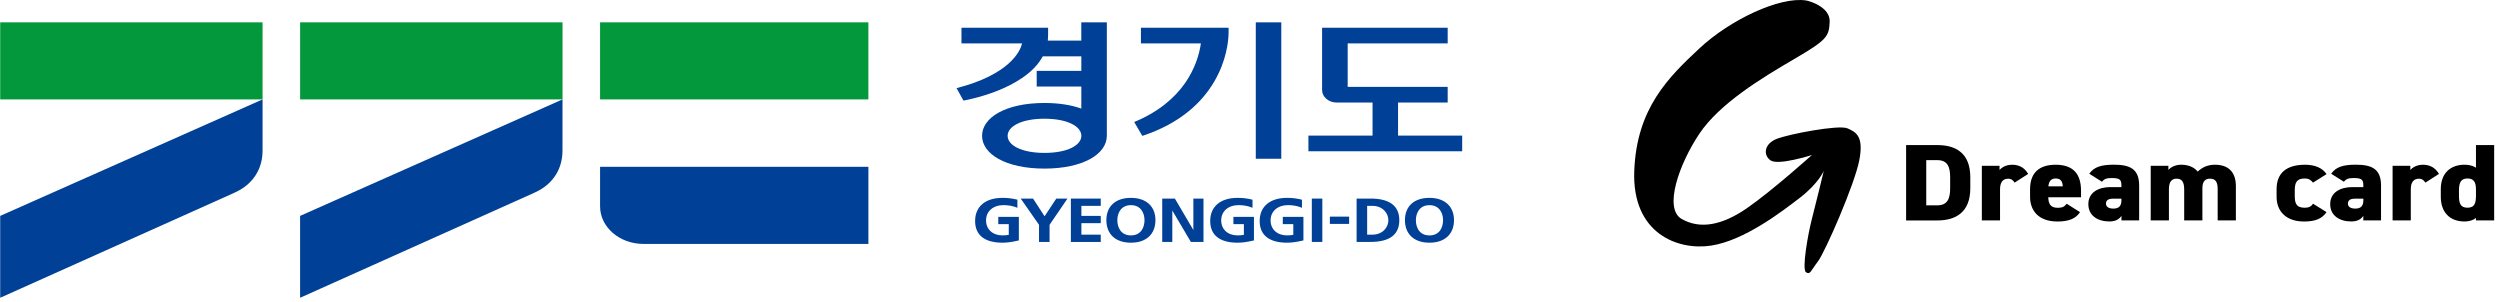 <svg width="323" height="39" viewBox="0 0 323 39" fill="none" xmlns="http://www.w3.org/2000/svg">
<path d="M246.27 28.478V18.744H250.299C252.76 18.744 254.563 19.83 254.563 22.907V24.318C254.563 27.365 252.76 28.482 250.299 28.482H246.27V28.478ZM251.959 24.315V22.904C251.959 21.591 251.645 20.689 250.295 20.689H248.871V26.53H250.295C251.642 26.53 251.959 25.625 251.959 24.315Z" fill="black"/>
<path d="M260.286 23.594C260.147 23.383 259.925 23.088 259.472 23.088C258.797 23.088 258.405 23.512 258.405 24.456V28.478H256.053V21.425H258.34V21.959C258.575 21.692 259.093 21.284 259.986 21.284C260.879 21.284 261.585 21.68 262.038 22.468L260.283 23.598L260.286 23.594Z" fill="black"/>
<path d="M268.74 27.405C268.191 28.267 267.25 28.619 265.825 28.619C263.347 28.619 262.284 27.181 262.284 25.432V24.444C262.284 22.257 263.538 21.284 265.577 21.284C267.85 21.284 268.869 22.456 268.869 24.656V25.49H264.636C264.666 26.294 264.888 26.846 265.842 26.846C266.579 26.846 266.736 26.65 267.018 26.325L268.743 27.411L268.74 27.405ZM264.649 24.076H266.514C266.466 23.3 266.139 23.061 265.59 23.061C264.98 23.061 264.711 23.441 264.649 24.076Z" fill="black"/>
<path d="M272.691 24.174H274.085V23.963C274.085 23.272 273.945 23.002 272.847 23.002C272.172 23.002 271.859 23.116 271.579 23.481L269.933 22.45C270.543 21.576 271.453 21.278 273.117 21.278C275.155 21.278 276.379 21.8 276.379 23.972V28.472H274.092V27.892C273.826 28.273 273.403 28.613 272.541 28.613C271.003 28.613 269.814 27.849 269.814 26.371C269.814 24.892 271.068 24.171 272.697 24.171L272.691 24.174ZM274.085 25.668H273.018C272.421 25.668 272.094 25.852 272.094 26.316C272.094 26.724 272.455 26.951 273.052 26.951C273.836 26.951 274.088 26.527 274.088 25.877V25.665L274.085 25.668Z" fill="black"/>
<path d="M277.868 21.422H280.156V21.956C280.421 21.646 280.987 21.281 281.802 21.281C282.695 21.281 283.462 21.576 283.949 22.171C284.437 21.692 285.156 21.281 286.162 21.281C287.887 21.281 288.875 22.211 288.875 24.045V28.475H286.523V24.453C286.523 23.509 286.257 23.085 285.521 23.085C284.958 23.085 284.549 23.395 284.549 24.312V28.475H282.197V24.453C282.197 23.41 281.822 23.085 281.226 23.085C280.629 23.085 280.224 23.423 280.224 24.438V28.472H277.872V21.419L277.868 21.422Z" fill="black"/>
<path d="M300.591 27.405C300.011 28.251 299.149 28.619 297.676 28.619C295.386 28.619 294.135 27.322 294.135 25.432V24.444C294.135 22.37 295.389 21.284 297.833 21.284C299.07 21.284 300.059 21.692 300.591 22.496L298.835 23.598C298.617 23.315 298.348 23.061 297.768 23.061C296.732 23.061 296.483 23.582 296.483 24.625V25.245C296.483 26.177 296.609 26.84 297.768 26.84C298.3 26.84 298.6 26.684 298.849 26.319L300.587 27.405H300.591Z" fill="black"/>
<path d="M303.948 24.174H305.342V23.963C305.342 23.272 305.203 23.002 304.105 23.002C303.43 23.002 303.117 23.116 302.834 23.481L301.187 22.45C301.797 21.576 302.708 21.278 304.368 21.278C306.406 21.278 307.63 21.8 307.63 23.972V28.472H305.339V27.892C305.073 28.273 304.651 28.613 303.788 28.613C302.251 28.613 301.061 27.849 301.061 26.371C301.061 24.892 302.316 24.171 303.945 24.171L303.948 24.174ZM305.342 25.668H304.276C303.679 25.668 303.352 25.852 303.352 26.316C303.352 26.724 303.713 26.951 304.31 26.951C305.094 26.951 305.346 26.527 305.346 25.877V25.665L305.342 25.668Z" fill="black"/>
<path d="M313.356 23.594C313.217 23.383 312.995 23.088 312.542 23.088C311.867 23.088 311.475 23.512 311.475 24.456V28.478H309.123V21.425H311.413V21.959C311.649 21.692 312.167 21.284 313.06 21.284C313.953 21.284 314.658 21.68 315.112 22.468L313.356 23.598V23.594Z" fill="black"/>
<path d="M319.894 18.741H322.246V28.475H319.894V28.166C319.519 28.448 319.032 28.616 318.422 28.616C316.414 28.616 315.35 27.319 315.35 25.429V24.441C315.35 22.367 316.605 21.281 318.422 21.281C318.97 21.281 319.472 21.395 319.894 21.662V18.741ZM319.894 25.245V24.469C319.894 23.524 319.598 23.058 318.797 23.058C317.951 23.058 317.699 23.579 317.699 24.622V25.242C317.699 26.174 317.825 26.837 318.797 26.837C319.768 26.837 319.894 26.174 319.894 25.242V25.245Z" fill="black"/>
<path fill-rule="evenodd" clip-rule="evenodd" d="M233.333 0.058C233.79 0.129 236.469 0.899 236.394 2.813C236.316 4.724 236.04 5.16 231.803 7.633C227.566 10.105 222.173 13.379 219.562 17.272C216.951 21.165 214.906 26.936 217.268 28.288C219.631 29.641 222.463 29.129 225.684 26.911C228.906 24.693 234.1 20.027 234.1 20.027C234.1 20.027 229.73 21.429 228.745 20.714C227.76 19.999 227.961 18.588 229.509 17.959C231.056 17.33 237.57 16.091 238.689 16.582C239.807 17.072 240.822 17.594 240.219 20.714C239.616 23.834 235.801 32.571 234.864 33.795C233.927 35.019 233.889 35.541 233.333 35.173C232.778 34.804 233.603 30.163 234.097 28.288C234.591 26.414 235.628 22.091 235.628 22.091C235.628 22.091 234.939 23.708 232.567 25.534C230.194 27.359 225.378 31.065 221.093 31.73C216.808 32.396 210.843 30.203 211.146 22.088C211.453 13.977 215.574 9.98 219.562 6.255C223.547 2.531 229.938 -0.457 233.333 0.058Z" fill="black"/>
<path d="M72.679 2.887H38.776V12.845H72.679V2.887Z" fill="#02983B"/>
<path d="M69.082 24.882L38.772 38.472V27.893L72.674 12.845V19.464C72.674 21.696 71.565 23.767 69.082 24.878V24.882Z" fill="#004097"/>
<path d="M112.197 2.887H77.53V12.845H112.197V2.887Z" fill="#02983B"/>
<path d="M33.924 2.887H0.025V12.845H33.924V2.887Z" fill="#02983B"/>
<path d="M30.331 24.882L0.025 38.472V27.893L33.924 12.845V19.464C33.924 21.696 32.811 23.767 30.331 24.878V24.882Z" fill="#004097"/>
<path d="M77.53 21.552V26.662C77.53 29.34 80.037 31.514 83.134 31.514H112.197V21.552H77.53Z" fill="#004097"/>
<path d="M165.542 2.887H162.247V20.51H165.542V2.887Z" fill="#004097"/>
<path d="M139.711 5.25H135.379C135.402 5.037 135.414 4.821 135.414 4.595V3.583H124.222V5.61H132.044C131.838 6.639 130.38 9.649 123.588 11.388L124.475 12.993C124.475 12.993 132.341 11.693 134.729 7.276H139.707V9.156H133.941V11.182H139.707V14.032C138.436 13.572 136.836 13.305 134.943 13.305C129.913 13.305 126.883 15.201 126.883 17.544C126.883 19.886 129.913 21.782 134.943 21.782C139.973 21.782 142.999 19.886 143.003 17.547V2.887H139.704V5.25H139.711ZM134.947 19.755C131.976 19.755 130.186 18.768 130.186 17.547C130.186 16.326 131.976 15.338 134.947 15.338C137.917 15.338 139.711 16.326 139.711 17.547C139.711 18.768 137.917 19.755 134.947 19.755Z" fill="#004097"/>
<path d="M180.628 17.52V13.247H187.04V11.22H174.121V5.61H187.04V3.583H170.814V11.628C170.814 12.523 171.654 13.247 172.687 13.247H177.333V17.52H169.047V19.546H188.914V17.52H180.632H180.628Z" fill="#004097"/>
<path d="M147.589 17.557C157.518 14.286 158.73 6.56 158.734 4.19V3.583H147.407V5.61H155.154C154.742 8.442 152.956 13.11 146.539 15.764L147.589 17.557Z" fill="#004097"/>
<path d="M170.846 25.657H169.487V31.257H170.846V25.657Z" fill="#004097"/>
<path d="M174.307 27.989H171.82V28.928H174.307V27.989Z" fill="#004097"/>
<path d="M177.064 25.657H175.274V31.257H177.064C179.539 31.257 180.791 30.314 180.791 28.455C180.791 26.597 179.535 25.654 177.064 25.654V25.657ZM179.377 28.459C179.377 29.361 178.652 30.317 177.309 30.317H176.636V26.597H177.309C178.652 26.597 179.377 27.553 179.377 28.455V28.459Z" fill="#004097"/>
<path d="M184.688 25.564C182.704 25.564 181.519 26.641 181.519 28.445C181.519 30.249 182.704 31.356 184.688 31.356C186.672 31.356 187.856 30.242 187.856 28.445C187.856 26.648 186.641 25.564 184.688 25.564ZM186.442 28.445C186.442 29.398 185.983 30.417 184.688 30.417C183.393 30.417 182.933 29.398 182.933 28.445C182.933 27.55 183.393 26.507 184.688 26.507C185.983 26.507 186.442 27.553 186.442 28.445Z" fill="#004097"/>
<path d="M165.736 28.02V28.959H167.095V30.341C166.861 30.389 166.592 30.413 166.291 30.413C165.016 30.413 164.16 29.635 164.16 28.472C164.16 27.31 165.055 26.5 166.437 26.5C166.996 26.5 167.622 26.61 168.069 26.792L168.212 26.85V25.801L168.18 25.794C167.574 25.636 166.976 25.564 166.295 25.564C164.073 25.564 162.75 26.682 162.75 28.555C162.75 30.427 164.041 31.356 166.295 31.356C166.885 31.356 167.527 31.267 168.374 31.068L168.402 31.061V28.02H165.74H165.736Z" fill="#004097"/>
<path d="M134.959 27.945L133.481 25.674L133.469 25.657H131.877L134.242 29.045V31.261H135.604V29.045L137.917 25.657H136.472L134.959 27.945Z" fill="#004097"/>
<path d="M139.715 28.833H142.218V27.893H139.715V26.597H142.218V25.657H138.357V31.261H142.218V30.317H139.715V28.833Z" fill="#004097"/>
<path d="M146.116 25.564C144.131 25.564 142.943 26.641 142.943 28.445C142.943 30.249 144.127 31.356 146.116 31.356C148.104 31.356 149.284 30.242 149.284 28.445C149.284 26.648 148.072 25.564 146.116 25.564ZM146.116 30.413C144.82 30.413 144.361 29.395 144.361 28.441C144.361 27.546 144.82 26.504 146.116 26.504C147.411 26.504 147.87 27.55 147.87 28.441C147.87 29.395 147.411 30.413 146.116 30.413Z" fill="#004097"/>
<path d="M154.183 29.717L151.807 25.678L151.799 25.657H150.159V31.261H151.462V27.2L153.851 31.24L153.863 31.261H155.49V25.657H154.183V29.717Z" fill="#004097"/>
<path d="M128.978 28.02V28.959H130.333V30.341C130.099 30.389 129.83 30.413 129.529 30.413C128.257 30.413 127.398 29.635 127.398 28.472C127.398 27.31 128.293 26.5 129.675 26.5C130.234 26.5 130.859 26.61 131.307 26.792L131.45 26.85V25.801L131.418 25.794C130.808 25.636 130.21 25.564 129.529 25.564C127.307 25.564 125.984 26.682 125.984 28.555C125.984 30.427 127.279 31.356 129.529 31.356C130.123 31.356 130.764 31.267 131.608 31.068L131.636 31.061V28.02H128.974H128.978Z" fill="#004097"/>
<path d="M159.356 28.02V28.959H160.71V30.341C160.477 30.389 160.207 30.413 159.906 30.413C158.631 30.413 157.78 29.635 157.78 28.472C157.78 27.31 158.671 26.5 160.053 26.5C160.611 26.5 161.237 26.61 161.685 26.792L161.823 26.85V25.801L161.792 25.794C161.182 25.636 160.584 25.564 159.902 25.564C157.681 25.564 156.358 26.682 156.358 28.555C156.358 30.427 157.649 31.356 159.902 31.356C160.493 31.356 161.138 31.267 161.982 31.068L162.009 31.061V28.02H159.348H159.356Z" fill="#004097"/>
</svg>
